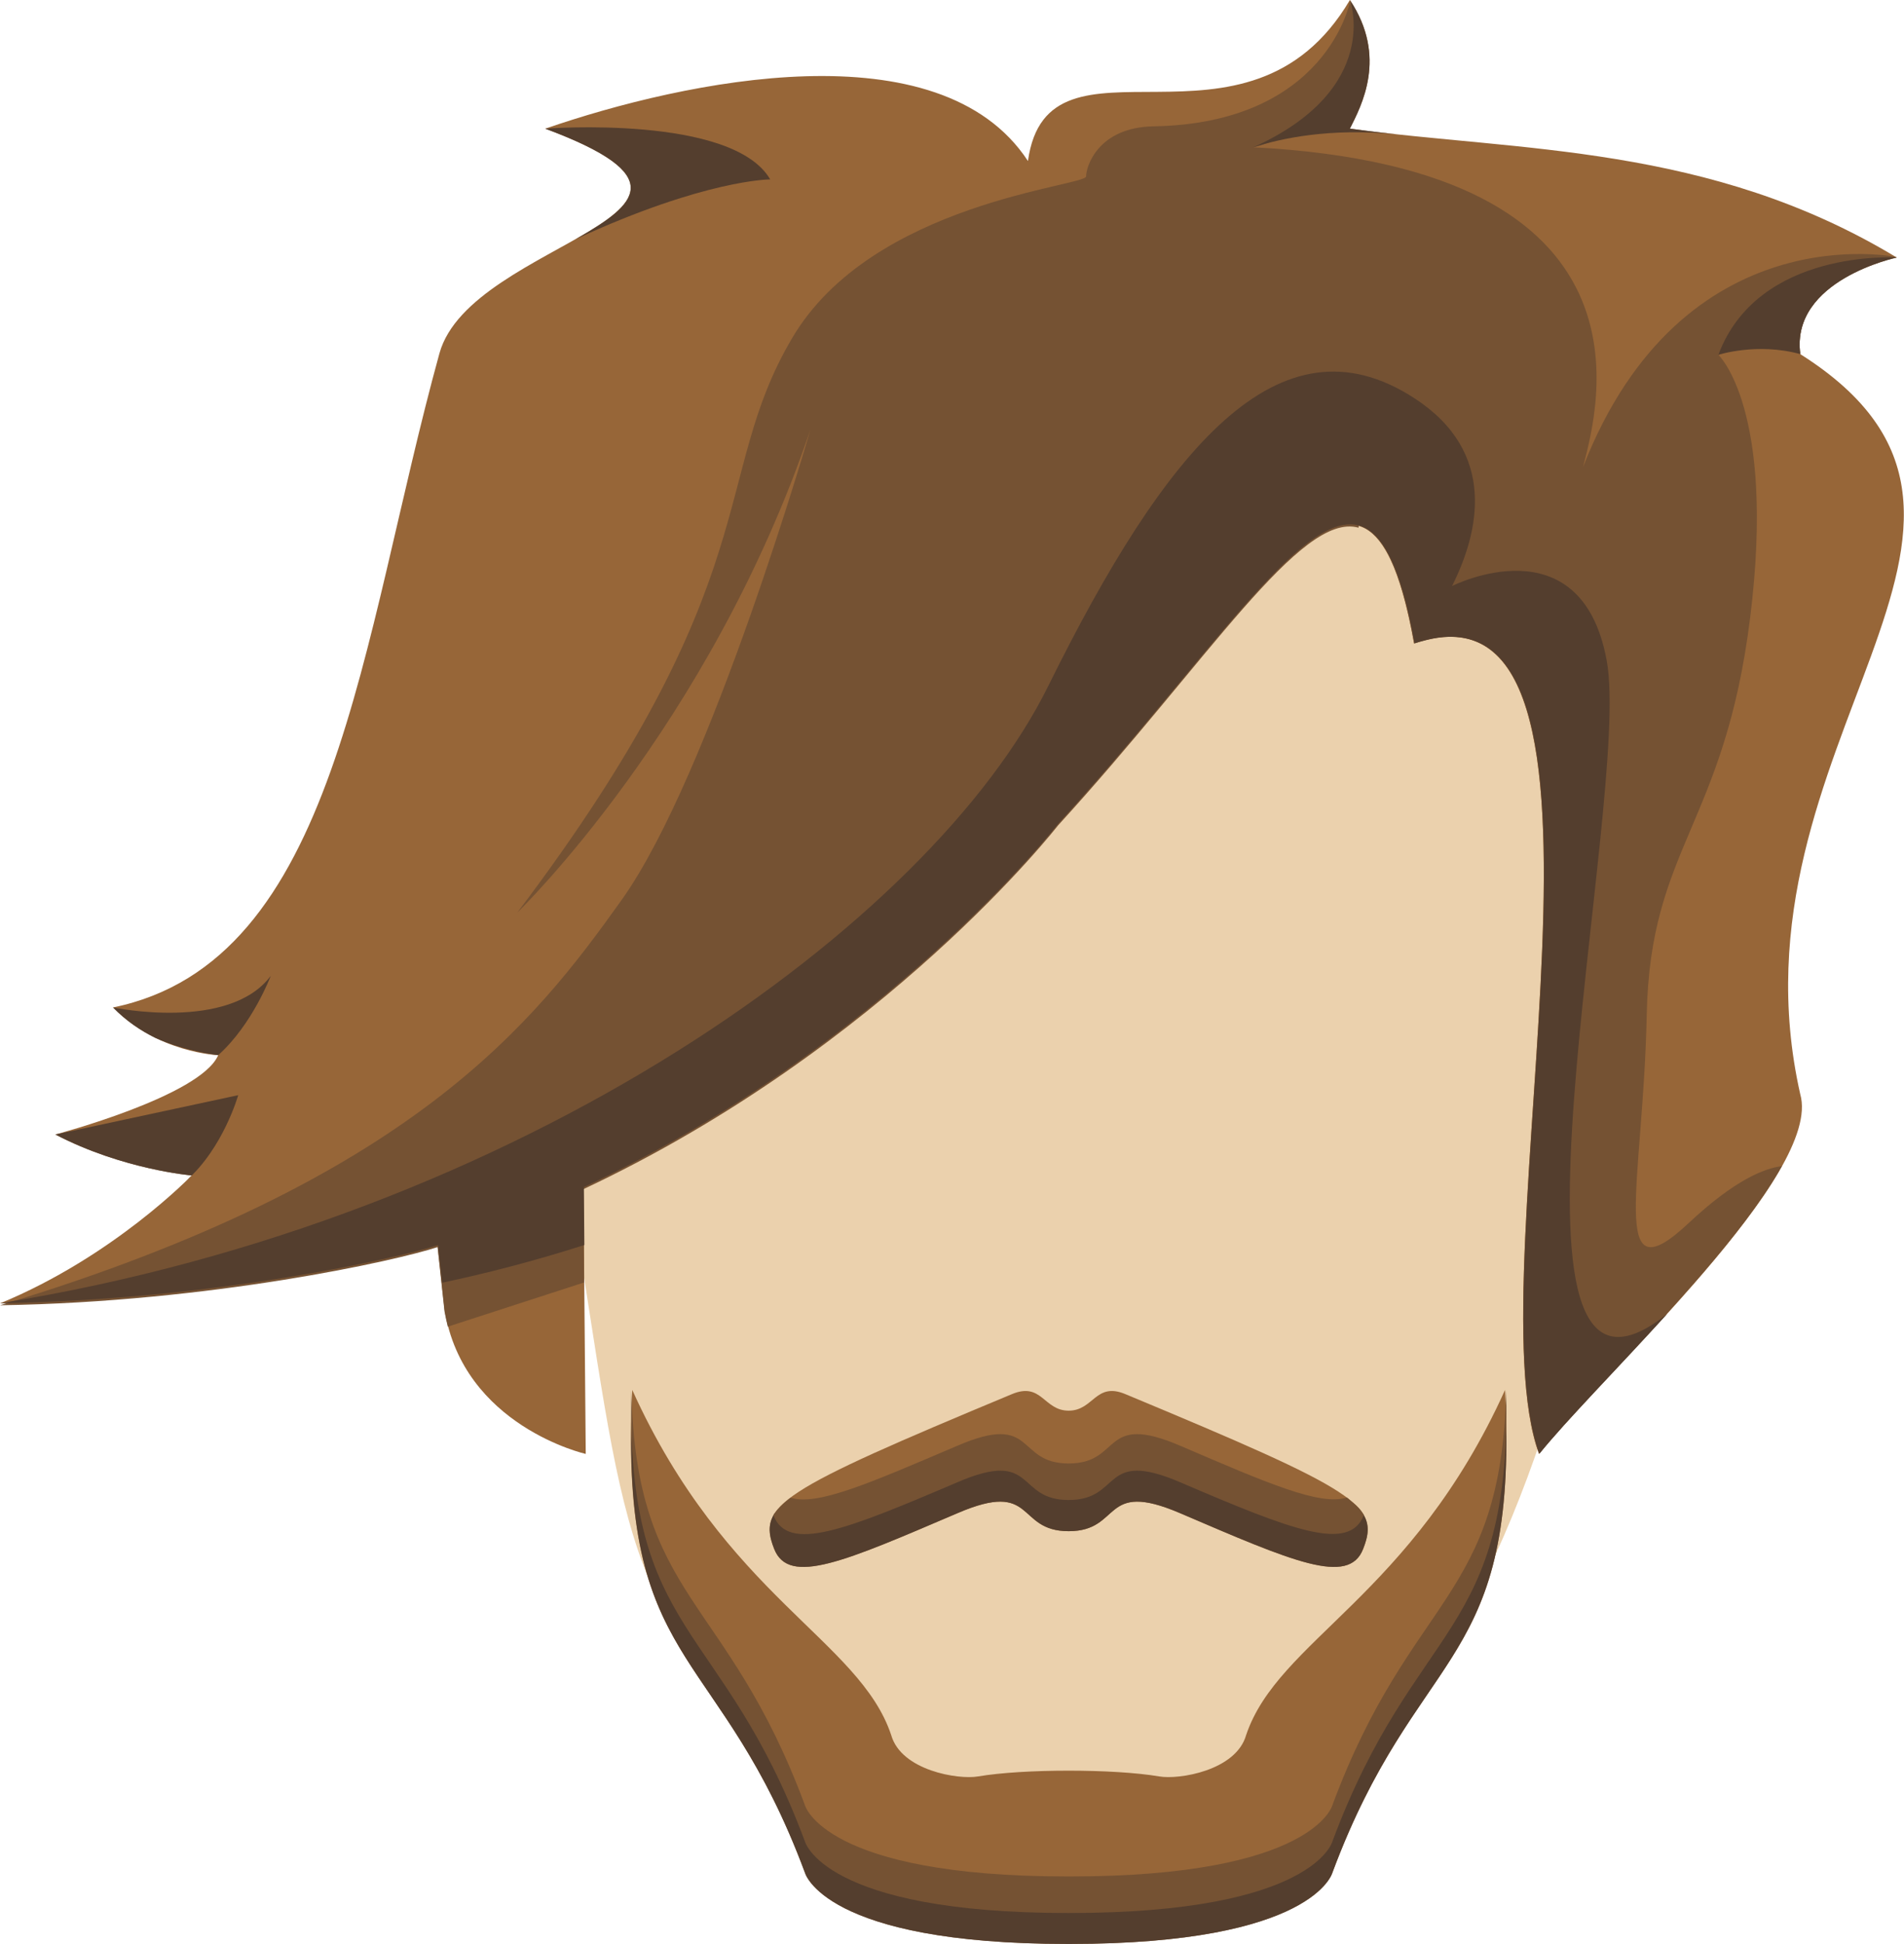 <?xml version="1.0" encoding="UTF-8"?>
<!DOCTYPE svg PUBLIC "-//W3C//DTD SVG 1.1//EN" "http://www.w3.org/Graphics/SVG/1.1/DTD/svg11.dtd">
<!-- Creator: CorelDRAW X8 -->
<svg xmlns="http://www.w3.org/2000/svg" xml:space="preserve" width="8.185in" height="8.355in" version="1.1" style="shape-rendering:geometricPrecision; text-rendering:geometricPrecision; image-rendering:optimizeQuality; fill-rule:evenodd; clip-rule:evenodd"
viewBox="0 0 8185 8355"
 xmlns:xlink="http://www.w3.org/1999/xlink">
 <defs>
  <style type="text/css">
   <![CDATA[
    .fil0 {fill:#EBD1AD}
    .fil1 {fill:#976638}
    .fil2 {fill:#976638;fill-rule:nonzero}
    .fil3 {fill:#755233;fill-rule:nonzero}
    .fil4 {fill:#543E2E;fill-rule:nonzero}
   ]]>
  </style>
 </defs>
 <g id="Layer_x0020_1">

  <g id="_970771842560">
   <path class="fil0" d="M6971 4807c-211,1095 -504,2116 -1089,2697 -421,417 -832,795 -1244,795 -349,0 -966,-354 -1329,-754 -699,-768 -619,-1032 -908,-2738 -350,-2065 991,-3491 2237,-3491 2049,0 2699,1591 2333,3491z"/>
   <path class="fil1" d="M7739 1522c-42,-319 415,-415 415,-415 -807,-488 -1623,-455 -2351,-554 49,-98 163,-308 0,-553 -442,749 -1298,73 -1384,692 -379,-578 -1472,-347 -2075,-139 990,368 -320,476 -455,966 -341,1236 -438,2613 -1403,2811 192,196 452,205 452,205 -75,176 -700,341 -700,341 289,151 586,176 586,176 0,0 -334,348 -824,550 910,-14 1709,-193 1881,-249 10,90 30,276 30,276 81,501 607,620 607,620l-10 -1146c1301,-612 2038,-1560 2040,-1563 913,-1000 1333,-1876 1531,-774 1042,-358 247,2697 537,3483 292,-359 1221,-1205 1123,-1546 -342,-1516 1155,-2451 0,-3181z"/>
   <path class="fil2" d="M4838 5992c-129,-54 -136,71 -244,71 -108,0 -115,-125 -244,-71 -1004,418 -1095,477 -1022,665 63,161 305,53 787,-153 341,-147 249,77 479,77 231,0 138,-224 480,-77 481,206 724,314 786,153 73,-188 -18,-247 -1022,-665z"/>
   <path class="fil2" d="M6470 5974c-402,889 -975,1074 -1113,1483 -43,153 -289,193 -374,178 -194,-33 -584,-33 -778,0 -85,15 -331,-25 -374,-178 -137,-409 -711,-594 -1113,-1483 -60,1213 372,1079 742,2074 0,0 79,307 1130,307 1,0 3,0 4,0 2,0 3,0 5,0 1051,0 1129,-307 1129,-307 371,-995 802,-861 742,-2074z"/>
   <path class="fil3" d="M8154 1105c0,0 -921,-194 -1349,903 64,-250 362,-1283 -1417,-1375 210,-48 525,-283 490,-450l-75 -175c0,0 -99,522 -844,535 -238,4 -290,172 -290,215 0,43 -918,110 -1263,694 -357,603 -92,1028 -1182,2470 0,0 827,-798 1260,-2076 0,0 -428,1484 -811,2021 -375,526 -899,1207 -2673,1743 910,-14 1709,-193 1881,-250 10,91 30,277 30,277 4,22 9,44 14,65l586 -190 -3 -401c1301,-612 2038,-1561 2040,-1563 645,-706 1043,-1350 1292,-1280l1 -9c103,30 180,183 238,506 1042,-358 247,2696 537,3483 223,-275 820,-836 1044,-1236 -74,9 -203,59 -402,246 -348,326 -194,-168 -179,-894 14,-725 334,-816 445,-1712 111,-896 -137,-1127 -137,-1127 217,-80 352,-5 352,-5 -42,-319 415,-415 415,-415z"/>
   <path class="fil4" d="M5074 6347c-342,-147 -249,77 -480,77 -230,0 -138,-224 -479,-77 -477,204 -720,312 -785,157 -31,49 -25,95 -2,153 63,161 305,53 787,-153 341,-147 249,77 479,77 231,0 138,-224 480,-77 481,206 724,314 786,153 23,-58 30,-104 -2,-153 -65,155 -307,47 -784,-157z"/>
   <path class="fil4" d="M5728 7891c0,0 -78,308 -1129,308 -2,0 -3,0 -5,0 -1,0 -3,0 -4,0 -1051,0 -1130,-308 -1130,-308 -337,-906 -725,-877 -746,-1780 -22,1066 390,982 746,1937 0,0 79,307 1130,307 1,0 3,0 4,0 2,0 3,0 5,0 1051,0 1129,-307 1129,-307 356,-955 768,-871 747,-1937 -22,903 -410,874 -747,1780z"/>
   <path class="fil3" d="M5074 6214c-342,-147 -249,76 -480,76 -230,0 -138,-223 -479,-76 -373,159 -602,260 -716,223 0,0 -13,9 -34,28 -35,33 -40,48 -40,48 63,161 308,64 790,-142 341,-147 249,76 479,76 231,0 138,-223 480,-76 481,206 726,302 789,141 0,0 -8,-19 -34,-43 -18,-15 -39,-33 -39,-33 -114,38 -343,-62 -716,-222z"/>
   <path class="fil3" d="M5728 7758c0,0 -78,307 -1129,307 -2,0 -3,0 -5,0 -1,0 -3,0 -4,0 -1051,0 -1130,-307 -1130,-307 -337,-906 -725,-877 -746,-1780 -22,1066 390,981 746,1936 0,0 79,308 1130,308 1,0 3,0 4,0 2,0 3,0 5,0 1051,0 1129,-308 1129,-308 356,-955 768,-870 747,-1936 -22,903 -410,874 -747,1780z"/>
   <path class="fil4" d="M6907 2839c-110,-600 -665,-321 -665,-320 116,-231 197,-574 -161,-807 -583,-380 -1073,221 -1575,1237 -503,1017 -2257,2289 -4504,2652 910,-14 1709,-193 1881,-250 5,43 12,107 18,162 194,-41 399,-94 611,-162l-2 -249c1301,-612 2038,-1561 2040,-1563 895,-980 1316,-1841 1519,-838 4,21 8,42 12,64 12,-4 24,-7 35,-10 989,-277 215,2715 502,3493 116,-144 335,-365 549,-601 -831,665 -149,-2207 -260,-2808z"/>
   <path class="fil4" d="M7387 1525c0,0 167,-54 352,-3 -42,-319 415,-415 415,-415 0,0 -596,-40 -767,418z"/>
   <path class="fil4" d="M5388 633c118,-38 327,-84 615,-56 -68,-7 -134,-15 -200,-24 49,-98 163,-308 0,-553 0,0 142,381 -415,633z"/>
   <path class="fil4" d="M2344 553c540,201 396,324 131,475 555,-257 836,-257 836,-257 -163,-280 -967,-218 -967,-218z"/>
   <path class="fil4" d="M1024 4707l-786 169c289,151 586,176 586,176 0,0 -8,8 -23,22l0 0c159,-140 223,-367 223,-367z"/>
   <path class="fil4" d="M1164 4194c-179,241 -678,136 -678,136 57,59 121,101 182,131 134,60 270,74 270,74 147,-131 226,-341 226,-341z"/>
  </g>
 </g>
</svg>
